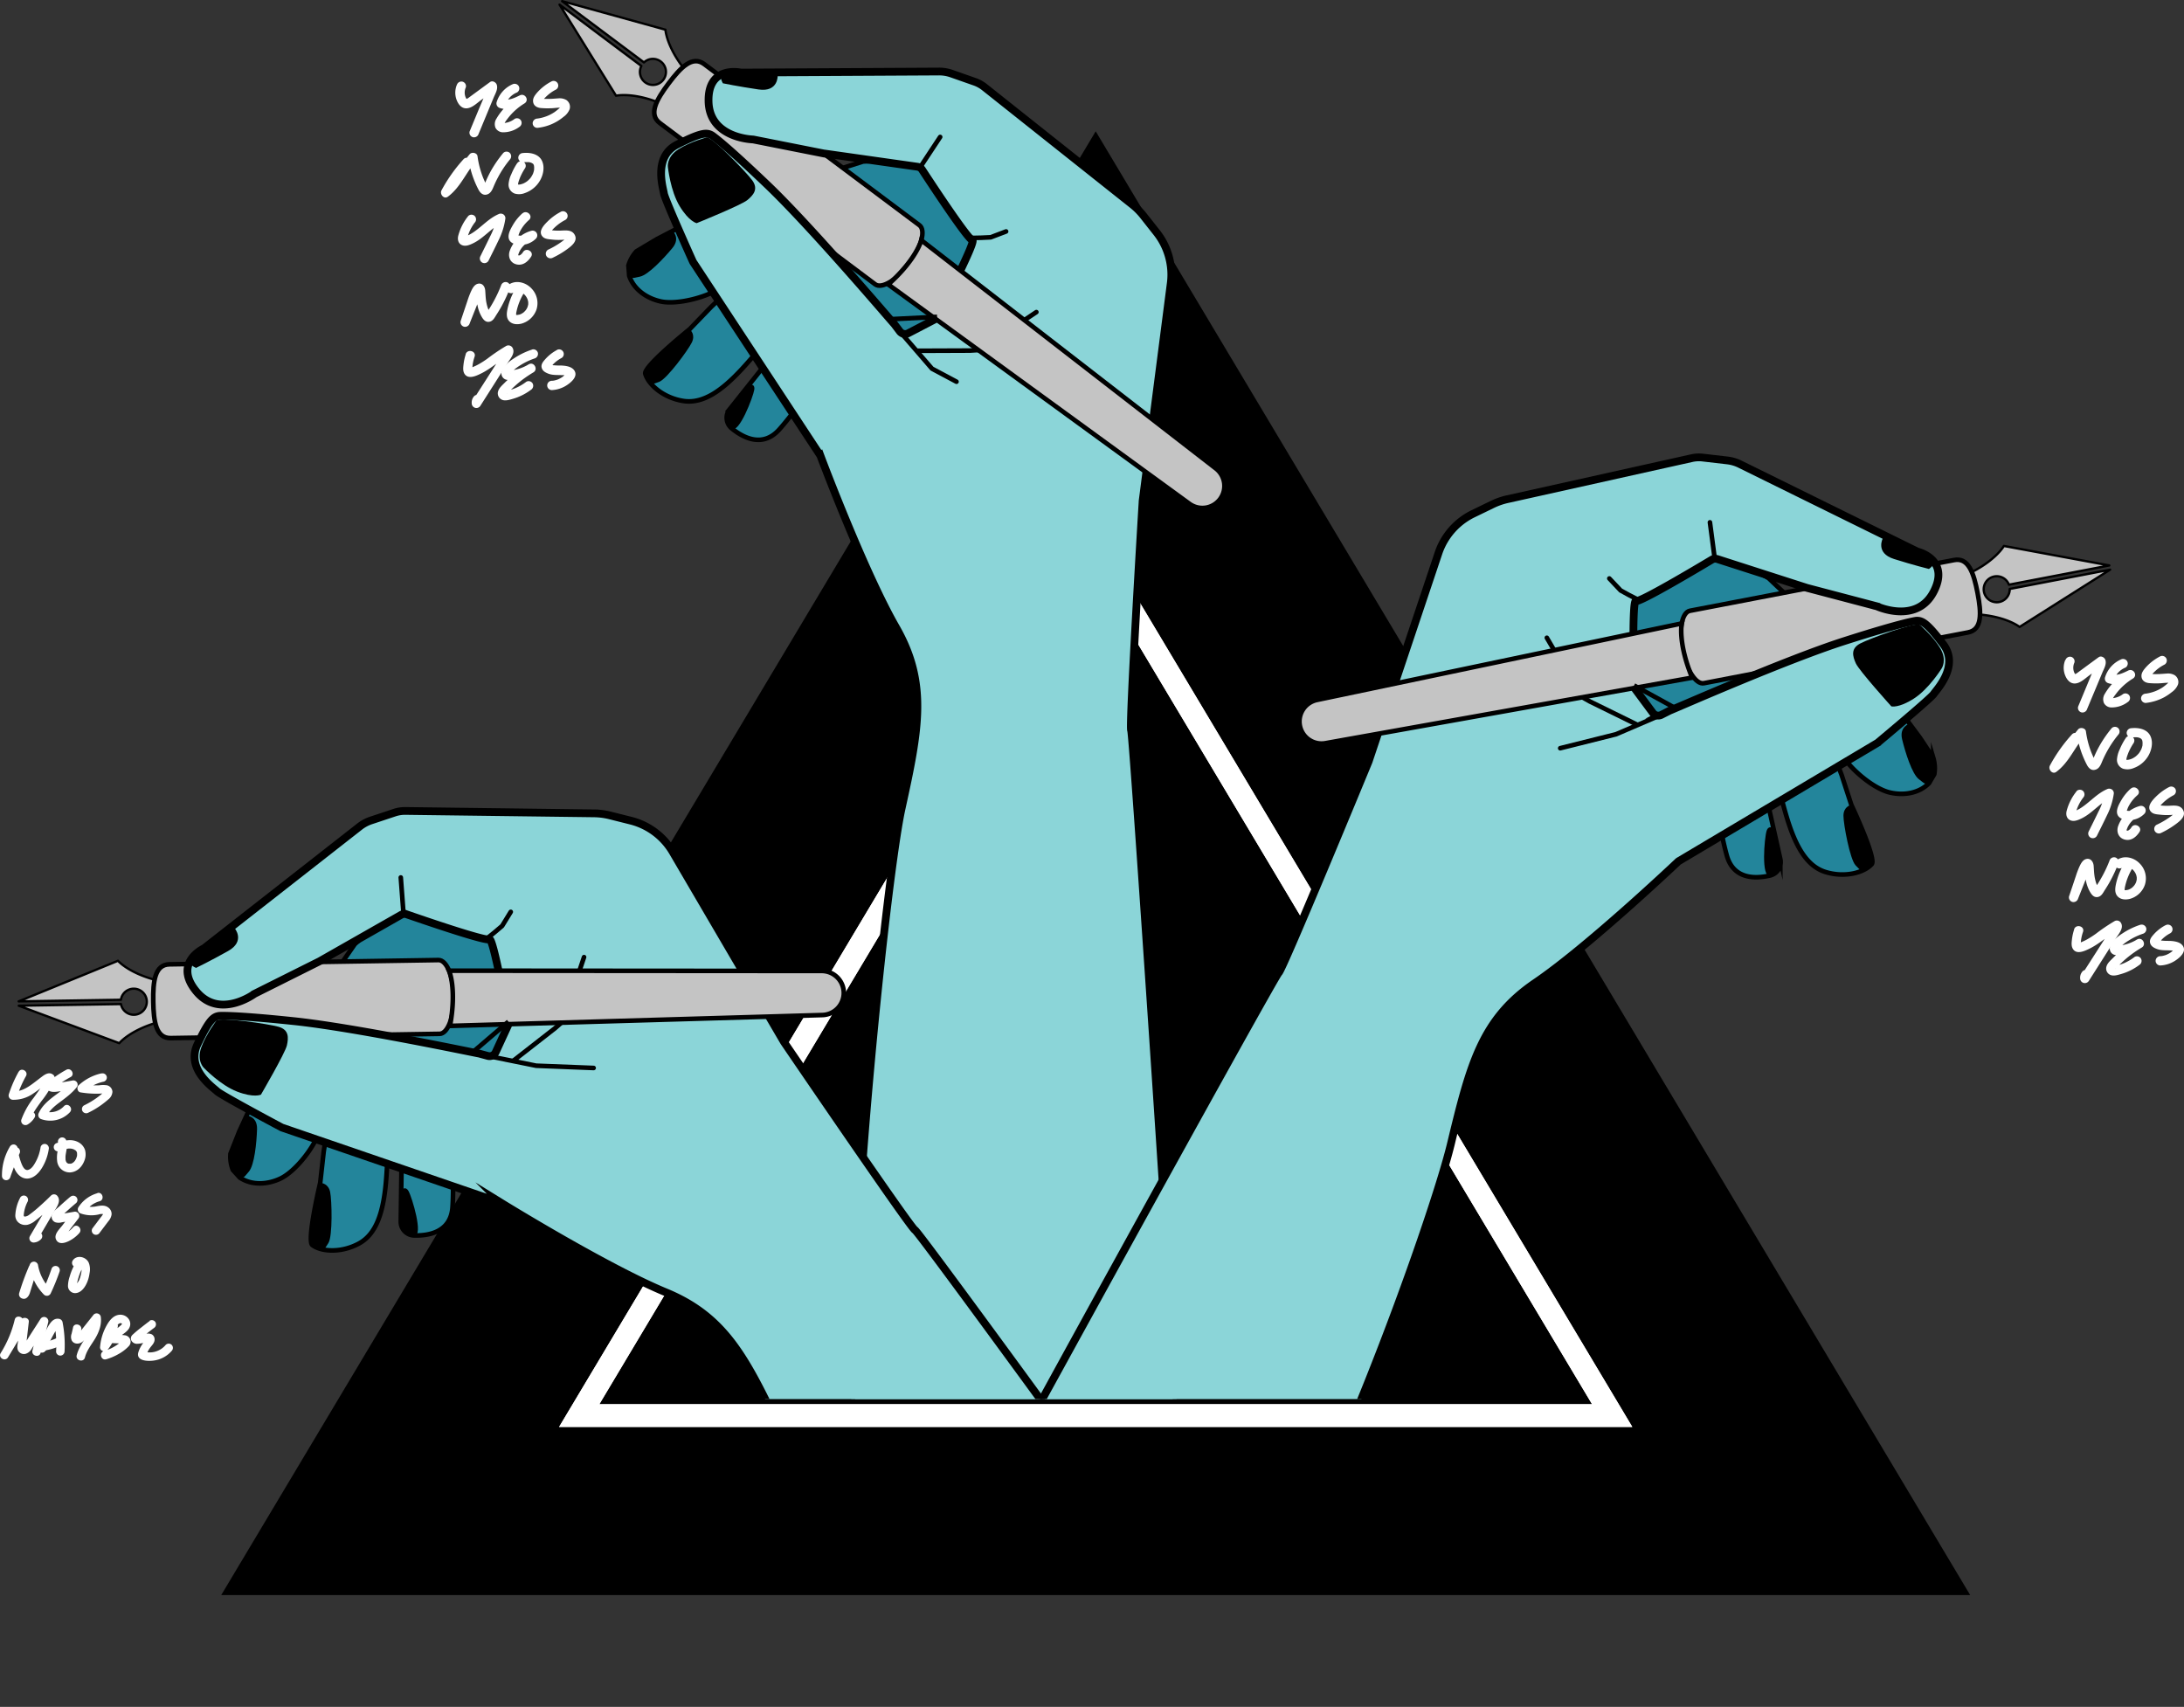 <svg xmlns="http://www.w3.org/2000/svg" xmlns:xlink="http://www.w3.org/1999/xlink" width="1064.47" height="831.94" viewBox="0 0 1064.47 831.94"><rect x="0" y="0" width="1064.47" height="831.94" fill="#333333" stroke="none"/><defs><clipPath id="a" transform="translate(-23.67 -47.03)"><rect x="-47.77" y="-194.49" width="1181.49" height="923.44" fill="none"/></clipPath></defs><polygon points="107.83 777.42 534.04 64 960.25 777.42 107.83 777.42"/><path d="M557.71,326.43l241.92,405H315.79L557.71,326.43m0-21.7L296.18,742.5H819.24L557.71,304.73Z" transform="translate(-23.67 -47.03)" fill="#fff"/><path d="M557.71,326.43l241.92,405H315.79L557.71,326.43m0-21.7L296.18,742.5H819.24L557.71,304.73Z" transform="translate(-23.67 -47.03)" fill="#fff"/><g clip-path="url(#a)"><path d="M444.3,125.76l-71.36,22.63-29,15.13-10.08,6a17.57,17.57,0,0,0-3.9,6.94l.39,5c2.23,6.65,8.52,11,15.37,12.49,6.27,1.37,17.17-.63,25.28-4.43,15-7,14.11-7.21,14.11-7.21l-4.79,4.82-9.93,9.38-10.62,11s-22.63,18.21-21.58,21.69c1.6,5.5,9,11.77,18.52,13.26s18.64-4.84,28.66-15.68c9.78-10.56,24.48-29.57,24.48-29.57l4.57,5.13-35.1,44.12a6.7,6.7,0,0,0,1,9.38c5.59,4.56,15.1,9.59,23.2.48,12.35-13.9,28.26-40,28.26-40l43.6,11.87,43.44-62.35-45.33-42Z" transform="translate(-23.67 -47.03)" fill="#23859b" stroke="#000" stroke-miterlimit="10" stroke-width="2.25"/><path d="M345.7,77a6.34,6.34,0,1,1-9.43,2.19L296.38,49.28l27.55,44.41s16.07-3.83,41.48,15.19L374.28,97C348.88,78,348,61.51,348,61.51L297.65,47.59l39.89,29.86A6.33,6.33,0,0,1,345.7,77Z" transform="translate(-23.67 -47.03)" fill="#c4c4c4" stroke="#000" stroke-linecap="round" stroke-linejoin="round" stroke-width="1.12"/><path d="M367.5,81.38,616,275.08A10.75,10.75,0,0,1,618,290h0a10.75,10.75,0,0,1-14.93,2.25L348.48,106.78Z" transform="translate(-23.67 -47.03)" fill="#c4c4c4" stroke="#000" stroke-miterlimit="10" stroke-width="0.56"/><path d="M345.32,107.05c-5.73-4.28-1.75-11.36,4.2-19.31S361.15,74,366.87,78.26l104.94,78.56c3.18,2.38.93,10.76-5,18.71S453.43,188,450.25,185.61Z" transform="translate(-23.67 -47.03)" fill="#c4c4c4" stroke="#000" stroke-miterlimit="10" stroke-width="0.53"/><path d="M618,290a10.75,10.75,0,0,1-14.93,2.25L348.48,106.78" transform="translate(-23.67 -47.03)" fill="#c4c4c4" stroke="#000" stroke-miterlimit="10" stroke-width="0.56"/><path d="M345.32,107.05c-5.73-4.28-1.75-11.36,4.2-19.31S361.15,74,366.87,78.26l104.94,78.56c3.18,2.38.93,10.76-5,18.71S453.43,188,450.25,185.61Z" transform="translate(-23.67 -47.03)" fill="#c4c4c4" stroke="#000" stroke-miterlimit="10" stroke-width="2.25"/><path d="M385.15,82.4l96-.51a18.36,18.36,0,0,1,6.23,1l11.39,4a16.32,16.32,0,0,1,4.71,2.6l72.11,57.28a33.42,33.42,0,0,1,5.4,5.43l6.47,8.21a33.1,33.1,0,0,1,6.83,16.29h0a32.66,32.66,0,0,1,0,8.44L580.56,291.32c0,.08,0,.14,0,.22-.23,3.76-6.68,109.89-5.59,111.52s25.28,365,24.95,375.85a3.17,3.17,0,0,1-.16.92c-1.36,4-40.35,43.89-63.25,38.83-24.59-5.43-80.31,29-94-28.73s12-309.74,20.56-348.7,12.93-61.16-2.72-88.47c-15-26.09-34.95-78.69-36.7-83.34a3,3,0,0,0-.33-.64l-61.74-93.9a2.85,2.85,0,0,1-.25-.45c-1.27-2.81-13.75-30.6-14.07-33.13s-5.43-17.79,6.43-23.81,14.42-5.9,16.85-4.56c0,0,5.06,3.11,27.13,24.19,21.5,20.53,59.36,65.14,61.76,67.75l.2.24,2.57,3.4a3.28,3.28,0,0,0,4.14.94l12.68-6.6a3.2,3.2,0,0,0,1.39-1.38c3-5.8,19.25-37.27,17.18-37.42S477.19,136,473.1,129.74a3.29,3.29,0,0,0-2.28-1.45l-45.27-6.42-.18,0L391,115.06a3.78,3.78,0,0,0-.47-.06c-2.26-.11-21.05-1.52-21.51-18.41-.45-16.5,13.22-14.66,15.46-14.25A3.57,3.57,0,0,0,385.15,82.4Z" transform="translate(-23.67 -47.03)" fill="#8bd5d8" stroke="#000" stroke-miterlimit="10" stroke-width="3.78"/><path d="M402.71,83.73s.47,8.35-9.34,6.9-17.37-3-17.37-3-2.47-4,.58-4.89,8.57-.3,8.57-.3l16.28-.46Z" transform="translate(-23.67 -47.03)"/><path d="M351.35,159.41s4.21,3.52,0,8.56S339.68,181,335.58,181.86s-4.62,1.49-5.28-2.48,3.15-9.24,3.53-9.9S351.35,159.41,351.35,159.41Z" transform="translate(-23.67 -47.03)"/><path d="M368.1,114s-8,2.08-13.83,5.83-5.07,8.61-5.07,8.61,1.18,11.57,5.75,19.1,8.26,8.26,8.26,8.26,21.73-8.78,24.72-11.26,5.47-5.36,2.38-9.62S370.26,113.27,368.1,114Z" transform="translate(-23.67 -47.03)"/><path d="M359.74,207.49c.67.51,2.91,2.78,1.12,6.47S348.7,231.74,345,233.12s-3.27,1.46-5.58-1.4-1.24-4.95,1-7.19S359.74,207.49,359.74,207.49Z" transform="translate(-23.67 -47.03)"/><path d="M388.43,234.48s3.35-.87,2.87,2.49-7.57,21.89-11,18.85-2.18-6.42-1-9.38S388.43,234.48,388.43,234.48Z" transform="translate(-23.67 -47.03)"/><line x1="448.48" y1="81.53" x2="458.23" y2="66.76" fill="none" stroke="#000" stroke-linecap="round" stroke-linejoin="round" stroke-width="2.25"/><path d="M496.65,162.85c.83.36,9.88-.16,9.88-.16l7.5-2.85" transform="translate(-23.67 -47.03)" fill="none" stroke="#000" stroke-linecap="round" stroke-linejoin="round" stroke-width="2.25"/><path d="M462.18,208.51l15.73,18.2,11.94,6.36" transform="translate(-23.67 -47.03)" fill="none" stroke="#000" stroke-linecap="round" stroke-linejoin="round" stroke-width="2.25"/><polyline points="447.31 170.97 472.76 170.87 477.45 170.59 505.12 152.12" fill="none" stroke="#000" stroke-linecap="round" stroke-linejoin="round" stroke-width="2.25"/><path d="M456.6,185.68,603.38,292.56a10.75,10.75,0,0,0,14.93-2.24h0a10.75,10.75,0,0,0-2-14.92L472.69,164.11S470.5,173.24,456.6,185.68Z" transform="translate(-23.67 -47.03)" fill="#c4c4c4" stroke="#000" stroke-miterlimit="10" stroke-width="2.25"/><line x1="432.84" y1="155.63" x2="456.72" y2="154.44" fill="none" stroke="#000" stroke-miterlimit="10" stroke-width="2.25"/><path d="M885.67,328.82,940,380.37l19.49,26.29,6.46,9.77a17.53,17.53,0,0,1,.48,7.95l-2.56,4.37c-4.92,5-12.47,6.15-19.28,4.51-6.25-1.51-15.17-8.08-20.81-15-10.45-12.9-9.53-12.65-9.53-12.65l2.2,6.43,4.83,12.77L926,439.29s12.38,26.27,9.93,28.94c-3.85,4.25-13.26,6.65-22.46,3.83s-14.64-12.5-18.92-26.63c-4.17-13.78-9.09-37.3-9.09-37.3l-6.35,2.62,12.28,55a6.71,6.71,0,0,1-5,8c-7,1.65-17.78,2-21.07-9.71-5-17.9-7.94-48.31-7.94-48.31l-44.4-8.38L801.1,332.28l59.14-18Z" transform="translate(-23.67 -47.03)" fill="#23859b" stroke="#000" stroke-miterlimit="10" stroke-width="2.25"/><path d="M995.68,328a6.34,6.34,0,1,0,7.52,6.09l48.93-9.41L1008,352.6s-12.79-10.47-44-4.47l-2.8-14.54c31.16-6,39.15-20.46,39.15-20.46l51.38,9.5L1002.81,332A6.35,6.35,0,0,0,995.68,328Z" transform="translate(-23.67 -47.03)" fill="#c4c4c4" stroke="#000" stroke-linecap="round" stroke-linejoin="round" stroke-width="1.12"/><path d="M974.14,322.48,666,388a10.73,10.73,0,0,0-8.32,12.54h0a10.74,10.74,0,0,0,12.45,8.55l310-55.49Z" transform="translate(-23.67 -47.03)" fill="#c4c4c4" stroke="#000" stroke-miterlimit="10" stroke-width="0.56"/><path d="M982.87,355.27c7-1.35,6.53-9.46,4.66-19.21S983.09,318.6,976.07,320L847.34,344.72c-3.9.75-5.54,9.27-3.66,19s6.56,17.05,10.46,16.3Z" transform="translate(-23.67 -47.03)" fill="#c4c4c4" stroke="#000" stroke-miterlimit="10" stroke-width="0.53"/><path d="M657.64,400.58a10.74,10.74,0,0,0,12.45,8.55l310-55.49" transform="translate(-23.67 -47.03)" fill="#c4c4c4" stroke="#000" stroke-miterlimit="10" stroke-width="0.56"/><path d="M982.87,355.27c7-1.35,6.53-9.46,4.66-19.21S983.09,318.6,976.07,320L847.34,344.72c-3.9.75-5.54,9.27-3.66,19s6.56,17.05,10.46,16.3Z" transform="translate(-23.67 -47.03)" fill="#c4c4c4" stroke="#000" stroke-miterlimit="10" stroke-width="2.25"/><path d="M957.82,315.68l-86.14-42.44a18.59,18.59,0,0,0-6.06-1.79l-12-1.39a16.2,16.2,0,0,0-5.38.27l-89.9,20a33.5,33.5,0,0,0-7.23,2.52l-9.41,4.56a33,33,0,0,0-13.26,11.66h0a32.47,32.47,0,0,0-3.68,7.59l-34,101.48-.08.2c-1.44,3.49-42,101.76-43.73,102.75s-152.64,275.17-157.07,285c-.13.29-4.33,11.3-4.37,11.62-.55,4.23,27.09,1.5,48.79,10.39,22.83,9.35,55.42,65.64,94.9,15.64,36.79-46.6,92.36-200.66,101.7-239.45S746,543.67,772,526c24.86-16.93,65.83-55.5,69.45-58.91a2.67,2.67,0,0,1,.57-.43l96.58-57.45a3.19,3.19,0,0,0,.42-.3c2.37-2,25.75-21.51,27.14-23.64s12.66-13.63,4.63-24.23-10.39-11.61-13.16-11.46c0,0-5.91.58-35,9.89-28.31,9.06-81.86,32.62-85.17,33.93a1.31,1.31,0,0,0-.27.12l-3.8,1.94a3.29,3.29,0,0,1-4.14-1L820.75,383a3.24,3.24,0,0,1-.64-1.86c-.18-6.52-1-41.93.9-41.16s30.6-16.32,37-20.16a3.25,3.25,0,0,1,2.69-.3l43.52,14,.17.05,33.86,8.92a2.41,2.41,0,0,1,.45.16c2.08.89,19.6,7.84,27.4-7.15,7.62-14.65-5.49-19-7.68-19.58A3.47,3.47,0,0,1,957.82,315.68Z" transform="translate(-23.67 -47.03)" fill="#8bd5d8" stroke="#000" stroke-miterlimit="10" stroke-width="3.78"/><path d="M941.44,309.19s-4.07,7.32,5.38,10.3,17,4.85,17,4.85,4-2.55,1.61-4.64-7.57-4-7.57-4l-14.44-7.54Z" transform="translate(-23.67 -47.03)"/><path d="M954.54,399.72s-5.32,1.33-3.78,7.68,4.82,16.87,8.15,19.41,3.5,3.36,5.83.07,1.21-9.69,1.16-10.45S954.54,399.72,954.54,399.72Z" transform="translate(-23.67 -47.03)"/><path d="M959.34,351.55s6.29,5.36,9.9,11.28.78,10,.78,10-6.11,9.9-13.51,14.67-11,3.82-11,3.82-15.7-17.4-17.3-20.94-2.59-7.21,2.07-9.69S957.71,350,959.34,351.55Z" transform="translate(-23.67 -47.03)"/><path d="M926,439.29c-.82.17-3.83,1.23-3.84,5.32s3.16,21.31,5.91,24.18,2.3,2.75,5.64,1.19,3.27-3.91,2.21-6.92S926,439.29,926,439.29Z" transform="translate(-23.67 -47.03)"/><path d="M888.37,451s-2.62-2.25-3.67,1-2.76,23,1.62,21.74,4.76-4.83,5-8S888.37,451,888.37,451Z" transform="translate(-23.67 -47.03)"/><line x1="835.73" y1="272.13" x2="833.41" y2="254.58" fill="none" stroke="#000" stroke-linecap="round" stroke-linejoin="round" stroke-width="2.25"/><path d="M822.37,339.28c-.91,0-8.82-4.47-8.82-4.47l-5.5-5.83" transform="translate(-23.67 -47.03)" fill="none" stroke="#000" stroke-linecap="round" stroke-linejoin="round" stroke-width="2.25"/><path d="M833.41,395.42l-22.11,9.49-27.19,6.8" transform="translate(-23.67 -47.03)" fill="none" stroke="#000" stroke-linecap="round" stroke-linejoin="round" stroke-width="2.25"/><polyline points="797.67 353.08 774.82 341.86 770.73 339.56 753.92 310.85" fill="none" stroke="#000" stroke-linecap="round" stroke-linejoin="round" stroke-width="2.25"/><path d="M848.4,377.32,669.67,409.27a10.74,10.74,0,0,1-12.45-8.55h0a10.73,10.73,0,0,1,8.32-12.54l177.82-37.29S841.34,360.06,848.4,377.32Z" transform="translate(-23.67 -47.03)" fill="#c4c4c4" stroke="#000" stroke-miterlimit="10" stroke-width="2.25"/><line x1="817.39" y1="345.61" x2="796.43" y2="334.09" fill="none" stroke="#000" stroke-miterlimit="10" stroke-width="2.25"/><path d="M196.6,507.19,154,568.75l-13.7,29.73L136,609.36a17.38,17.38,0,0,0,1.16,7.88l3.39,3.75c5.83,3.89,13.46,3.47,19.8.47,5.8-2.75,13.19-11,17.29-19,7.59-14.75,6.74-14.33,6.74-14.33l-.84,6.74-2.11,13.5-1.69,15.18s-6.74,28.25-3.79,30.36c4.64,3.37,14.34,3.79,22.77-.85s11.77-15.23,13.07-29.93c1.27-14.34,1.27-38.38,1.27-38.38l6.74,1.27L219,642.41a6.7,6.7,0,0,0,6.57,6.78c7.22.18,17.82-1.66,18.65-13.82,1.26-18.55-2.11-48.91-2.11-48.91l41.74-17.29-3.79-75.9-61.56-5.48Z" transform="translate(-23.67 -47.03)" fill="#23859b" stroke="#000" stroke-miterlimit="10" stroke-width="2.25"/><path d="M88.75,528.92a6.35,6.35,0,1,1-6.12,7.5l-49.82.79,49,18.27s10.38-12.86,42.11-13.37l-.24-14.8c-31.73.5-42.51-12-42.51-12L32.78,535.1l49.82-.79A6.33,6.33,0,0,1,88.75,528.92Z" transform="translate(-23.67 -47.03)" fill="#c4c4c4" stroke="#000" stroke-linecap="round" stroke-linejoin="round" stroke-width="1.12"/><path d="M108.7,519.08l315.07,1.14a10.75,10.75,0,0,1,10.72,10.57h0a10.76,10.76,0,0,1-10.44,10.92l-314.85,9.1Z" transform="translate(-23.67 -47.03)" fill="#c4c4c4" stroke="#000" stroke-miterlimit="10" stroke-width="0.56"/><path d="M106.87,553c-7.15.12-8.34-7.92-8.5-17.85s.78-18,7.93-18.11l131.07-2.08c4-.07,7.32,7.93,7.47,17.86s-2.93,18-6.9,18.1Z" transform="translate(-23.67 -47.03)" fill="#c4c4c4" stroke="#000" stroke-miterlimit="10" stroke-width="0.53"/><path d="M434.49,530.79a10.76,10.76,0,0,1-10.44,10.92l-314.85,9.1" transform="translate(-23.67 -47.03)" fill="#c4c4c4" stroke="#000" stroke-miterlimit="10" stroke-width="0.56"/><path d="M106.87,553c-7.15.12-8.34-7.92-8.5-17.85s.78-18,7.93-18.11l131.07-2.08c4-.07,7.32,7.93,7.47,17.86s-2.93,18-6.9,18.1Z" transform="translate(-23.67 -47.03)" fill="#c4c4c4" stroke="#000" stroke-miterlimit="10" stroke-width="2.25"/><path d="M123.29,509.09l75.63-59.17a18.64,18.64,0,0,1,5.57-3l11.45-3.81a16.26,16.26,0,0,1,5.32-.83l92.08,1.18a33.06,33.06,0,0,1,7.6,1L331.07,447a33.06,33.06,0,0,1,15.38,8.7h0a33.07,33.07,0,0,1,5.15,6.68l54.09,92.37.11.18c2.13,3.12,62,91,63.83,91.63s119.23,162.27,125.59,171a3,3,0,0,1,.43.83c1.41,4,10.93,33.8-10.28,43.82-22.77,10.75-57.55,30.36-103.73-7s-60.08-74-77.16-110-27.2-56.29-56.29-68.31c-27.8-11.48-75.79-40.86-80-43.46a3.11,3.11,0,0,0-.64-.3l-106.3-36.48a2.49,2.49,0,0,1-.47-.21c-2.73-1.45-29.6-15.79-31.4-17.59s-15.18-10.75-9.49-22.77,7.8-13.49,10.54-13.91c0,0,5.9-.64,36.26,2.53,29.57,3.08,86.81,15.19,90.31,15.79a1.5,1.5,0,0,1,.29.06l4.12,1.12a3.27,3.27,0,0,0,3.85-1.79l6-13a3.26,3.26,0,0,0,.25-1.95c-1.16-6.42-7.58-41.25-9.3-40.1s-33.29-9.72-40.35-12.17a3.25,3.25,0,0,0-2.69.26l-39.74,22.62-.16.08-31.32,15.66a3.26,3.26,0,0,0-.4.24c-1.86,1.3-17.59,11.69-28.28-1.39-10.46-12.78,1.49-19.69,3.51-20.73A4.62,4.62,0,0,0,123.29,509.09Z" transform="translate(-23.67 -47.03)" fill="#8bd5d8" stroke="#000" stroke-miterlimit="10" stroke-width="3.78"/><path d="M138,499.39s5.48,6.32-3.16,11.17-15.6,8.22-15.6,8.22-4.43-1.68-2.53-4.21,6.59-5.48,6.59-5.48l12.59-10.33Z" transform="translate(-23.67 -47.03)"/><path d="M143.68,590.68s5.48.21,5.27,6.74-1.26,17.5-4,20.67-2.74,4-5.7,1.26-3.16-9.23-3.26-10S143.68,590.68,143.68,590.68Z" transform="translate(-23.67 -47.03)"/><path d="M129.13,544.51s-5,6.53-7.37,13.07,1.26,9.91,1.26,9.91,8,8.43,16.23,11.59,11.6,1.48,11.6,1.48,11.81-20.24,12.65-24,1.05-7.59-4-9.06S130.4,542.61,129.13,544.51Z" transform="translate(-23.67 -47.03)"/><path d="M179.73,623.57c.85,0,4,.42,4.85,4.43s1.27,21.5-.84,24.87-1.69,3.17-5.27,2.32-4-3.16-3.58-6.32S179.73,623.57,179.73,623.57Z" transform="translate(-23.67 -47.03)"/><path d="M219,627.36s2.11-2.74,3.79.21,7.41,21.94,2.86,21.62-5.64-3.75-6.57-6.78S219,627.36,219,627.36Z" transform="translate(-23.67 -47.03)"/><line x1="196.67" y1="445.33" x2="195.34" y2="427.68" fill="none" stroke="#000" stroke-linecap="round" stroke-linejoin="round" stroke-width="2.25"/><path d="M260.7,504.48c.88-.22,7.72-6.17,7.72-6.17l4.19-6.84" transform="translate(-23.67 -47.03)" fill="none" stroke="#000" stroke-linecap="round" stroke-linejoin="round" stroke-width="2.25"/><path d="M261.38,561.69,285,566.46l28,1.1" transform="translate(-23.67 -47.03)" fill="none" stroke="#000" stroke-linecap="round" stroke-linejoin="round" stroke-width="2.25"/><polyline points="250.48 516.78 270.55 501.13 274.08 498.04 284.66 466.5" fill="none" stroke="#000" stroke-linecap="round" stroke-linejoin="round" stroke-width="2.25"/><path d="M243,547.05l181.49-5.29a10.75,10.75,0,0,0,10.44-10.92h0a10.75,10.75,0,0,0-10.72-10.57l-181.69-.13S246.38,528.7,243,547.05Z" transform="translate(-23.67 -47.03)" fill="#c4c4c4" stroke="#000" stroke-miterlimit="10" stroke-width="2.25"/><line x1="229.64" y1="513.5" x2="247.8" y2="497.95" fill="none" stroke="#000" stroke-miterlimit="10" stroke-width="2.25"/></g><path d="M32.76,569.38a61.11,61.11,0,0,0-4.82,11.07,2.09,2.09,0,0,0,2,2.61,16.6,16.6,0,0,0,9.86-3c1.52-1,3-2.11,4.37-3.22.62-.48,1.23-1,1.86-1.41.33-.24.66-.48,1-.71s.4-.28.61-.4.12-.14-.38-.1l-1-2.33c-1.37,3.77-3.87,7-6.21,10.23a38.5,38.5,0,0,0-6,10.71,2.08,2.08,0,0,0,3,2.33,9.63,9.63,0,0,0,3.44-3.39c1.38-2.27-2.19-4.35-3.56-2.08a5.44,5.44,0,0,1-2,1.91l3,2.33c1.23-3.82,3.65-7.09,6-10.3A43.81,43.81,0,0,0,50.28,573a2.09,2.09,0,0,0-.94-2.33c-1.75-1.19-3.6-.1-5.07,1s-3,2.33-4.55,3.47c-2.88,2.14-6.08,4.07-9.79,3.84l2,2.61a55.37,55.37,0,0,1,4.4-10.08c1.3-2.32-2.27-4.4-3.56-2.08Z" transform="translate(-23.67 -47.03)" fill="#fff"/><path d="M56,568.43a59.88,59.88,0,0,0-9.48,6.47,2.11,2.11,0,0,0,0,2.92c1.47,1.83,4,1.45,6,1.15q3.75-.57,7.48-1.28l-2.33-3c-2.08,2.74-5.09,4.65-7.78,6.71-2.92,2.23-5.77,4.69-7.32,8.11a2.1,2.1,0,0,0,1.24,3,13.2,13.2,0,0,0,13.94-3.39c1.81-2-1.11-4.87-2.92-2.92a9.17,9.17,0,0,1-9.93,2.33l1.24,3c1.41-3.13,4-5.3,6.73-7.32,3-2.26,6.05-4.46,8.36-7.5a2,2,0,0,0-.16-2.29,2.11,2.11,0,0,0-2.17-.74c-2,.37-3.93.72-5.9,1-.88.14-3.05.77-3.54.16v2.92A54.3,54.3,0,0,1,58.06,572c2.33-1.27.25-4.84-2.08-3.56Z" transform="translate(-23.67 -47.03)" fill="#fff"/><path d="M73.13,570.18A24,24,0,0,0,62,576c-1.07,1-.63,3.21.91,3.45a46.9,46.9,0,0,0,7.29.64c1.13,0,2.26,0,3.39-.11l.66,0a3.48,3.48,0,0,1,.45,0c-.13,0-.09,0,.13,0a.43.43,0,0,1-.2-.11.76.76,0,0,1-.28-.45l0-.19c-.11-.08.11-.17-.11.06l-.31.32c-.38.38-.8.72-1.21,1.06-.78.64-1.59,1.25-2.42,1.83a41.67,41.67,0,0,1-5.67,3.3,2.07,2.07,0,0,0-.74,2.82,2.09,2.09,0,0,0,2.82.74,42,42,0,0,0,6.57-3.93c1.09-.81,2.17-1.65,3.19-2.56a5.06,5.06,0,0,0,2-3.68A3.41,3.41,0,0,0,75.82,576a12.47,12.47,0,0,0-3.71,0,40.73,40.73,0,0,1-8.11-.46l.91,3.45a19.94,19.94,0,0,1,9.32-4.77,2.08,2.08,0,0,0,1.44-2.54,2.1,2.1,0,0,0-2.54-1.44Z" transform="translate(-23.67 -47.03)" fill="#fff"/><path d="M29.7,607.15q-2.71,6.23-5,12.63l4.06.55a23.17,23.17,0,0,1,3.29-12.39l-3.85-1a33.62,33.62,0,0,0,2.62,9.91c1.17,2.54,3.46,4.85,6.47,4.6s5.35-2.76,6.89-5.28a24.41,24.41,0,0,0,3.24-8.94A2.13,2.13,0,0,0,46,604.65a2.08,2.08,0,0,0-2.54,1.44,21.47,21.47,0,0,1-2.19,6.84c-.83,1.55-2.1,3.92-4,4.33-1.49.32-2.45-1.49-3-2.79a29.47,29.47,0,0,1-1.94-7.57,2.15,2.15,0,0,0-1.51-2,2.1,2.1,0,0,0-2.33,1,27.19,27.19,0,0,0-3.86,14.47,2.07,2.07,0,0,0,4,.55q2.05-5.91,4.55-11.65a2.12,2.12,0,0,0-.74-2.82,2.08,2.08,0,0,0-2.83.74Z" transform="translate(-23.67 -47.03)" fill="#fff"/><path d="M51.9,604.08a4.67,4.67,0,0,1,.13.65c0-.32,0,.15,0,.22q0,.62,0,1.23a6,6,0,0,1-.1.8c-.07.45-.15.89-.22,1.34a15,15,0,0,0-.18,4.67,6.12,6.12,0,0,0,6.39,5.47c3.42-.25,5.81-2.76,6.93-5.85a8.1,8.1,0,0,0,.26-5.1,6.7,6.7,0,0,0-3-3.63c-3.38-2-7.27-1-10.72.26a2.07,2.07,0,0,0,1.1,4,26.58,26.58,0,0,1,4-1.21,5.38,5.38,0,0,1,2.85.19,1.61,1.61,0,0,1,.33.12c-.37-.15-.08,0,0,0,.22.13.45.28.67.4s-.31-.32.06,0l.24.24.23.25c-.29-.31,0,0,.08.13s.1.2.16.3c-.2-.33,0-.1,0,0s.07.28.11.42c.16.62,0-.17,0,.2a6.46,6.46,0,0,1,0,1c0-.11.06-.3,0,.1,0,.21-.1.43-.16.64s-.16.49-.25.73,0,.1,0,0c-.06.14-.13.28-.2.42s-.29.48-.43.72c0,.06-.23.32,0,0q-.16.21-.36.42l-.53.5c.28-.25-.22.13-.34.2s-.51.26-.23.13-.12,0-.18.06-.29.08-.43.12c-.37.12.16,0-.07,0h-.81c.09,0,.41.09,0,0l-.35-.08c-.35-.09-.09,0,0,0a2.82,2.82,0,0,1-.38-.21c-.11-.06-.36-.31-.08,0l-.3-.31c-.22-.18.2.38,0-.05a2.75,2.75,0,0,1-.17-.29,2.1,2.1,0,0,1-.15-.3c.17.37,0,.11,0,0-.07-.26-.15-.5-.2-.76,0-.07-.06-.44,0-.16s0-.29,0-.35a10.68,10.68,0,0,1,.07-1.79c0-.31-.06.32,0,0s.07-.45.11-.67.13-.75.19-1.12a12.7,12.7,0,0,0,0-5.21,2.06,2.06,0,0,0-4,1.1Z" transform="translate(-23.67 -47.03)" fill="#fff"/><path d="M33.52,630.76a20.56,20.56,0,0,0-2.39,8.66c0,3.23,3,5.18,6,4.55a9.59,9.59,0,0,0,3.77-2q1.81-1.41,3.56-2.9c2.41-2,4.73-4.18,7-6.41l-3.24-.42c.19.32.21.27.06-.12.07-.11.05,0,0,.23s-.2.47-.3.65c-.45.81-.95,1.61-1.42,2.41l-2.7,4.6-5.61,9.53a2.08,2.08,0,0,0,1.79,3.1A5.28,5.28,0,0,0,43.67,651a2.08,2.08,0,0,0,0-2.92,2.1,2.1,0,0,0-2.92,0c-.23.2-.47.44-.75.43l1.78,3.1,6.37-10.84,3.1-5.25c.93-1.6,1.77-3.68.54-5.37a2.09,2.09,0,0,0-3.24-.42q-2.58,2.58-5.31,5a61.38,61.38,0,0,1-5.37,4.41,4,4,0,0,1-2,.84c-.65-.08-.65-.22-.61-.91a16.94,16.94,0,0,1,1.82-6.24,2.11,2.11,0,0,0-.74-2.82,2.09,2.09,0,0,0-2.83.74Z" transform="translate(-23.67 -47.03)" fill="#fff"/><path d="M57.89,630.36c-1.71,1.46-3.4,2.94-5.06,4.46-1.46,1.34-4,3-4,5.25a2.87,2.87,0,0,0,1.8,2.69,5.65,5.65,0,0,0,3.26,0l6.9-1.18-2-3.45L54,644.38c-1.42,1.83-4.32,4.4-2.91,7,1.27,2.32,4.06,1.52,5.94.64a16.5,16.5,0,0,0,5.3-4c1.76-2-1.15-4.91-2.92-2.92a13.39,13.39,0,0,1-3.27,2.73,8.78,8.78,0,0,1-1.88.9c-.13,0-.31,0-.35.08.56.06.86.49.9,1.3a.58.58,0,0,0,.19-.27c1.22-1.28,2.22-2.88,3.3-4.27l3.44-4.46a2.08,2.08,0,0,0-2-3.45l-5.08.87a11.82,11.82,0,0,0-2.55.43h.07c-.84-.06-.6.48.71,1.63.12-.06.36-.44.47-.54,2.4-2.33,4.91-4.55,7.46-6.71a2.06,2.06,0,1,0-2.92-2.92Z" transform="translate(-23.67 -47.03)" fill="#fff"/><path d="M71.17,628.59a16.27,16.27,0,0,0-9.32,6.91,2.09,2.09,0,0,0,1.23,3,15.72,15.72,0,0,0,5.57.86,17.07,17.07,0,0,0,3-.37,4.74,4.74,0,0,1,2.21-.22.4.4,0,0,1,.3.24,3.17,3.17,0,0,0-.21-.27s-.54.82-.61.91l-1,1.28-3.66,4.86a2.07,2.07,0,0,0,.74,2.82,2.11,2.11,0,0,0,2.82-.74l4.25-5.62a6.37,6.37,0,0,0,1.56-3.21,3.79,3.79,0,0,0-1.24-3.18c-2-1.79-4.38-1.19-6.73-.76a11.71,11.71,0,0,1-5.95-.59l1.23,3a12,12,0,0,1,6.86-5c2.55-.72,1.47-4.7-1.1-4Z" transform="translate(-23.67 -47.03)" fill="#fff"/><path d="M37.86,664.12A119.12,119.12,0,0,0,33,677.37a2.12,2.12,0,0,0,1.45,2.54c1.91.74,3.25-1.09,3.75-2.64.44-1.37.85-2.75,1.28-4.13l2.65-8.54h-4A25.75,25.75,0,0,0,45.06,678a2.07,2.07,0,0,0,3.24-.41,102.38,102.38,0,0,0,4.45-10.92,2.06,2.06,0,1,0-4-1.09,95.79,95.79,0,0,1-4,9.92l3.24-.41a21.94,21.94,0,0,1-5.82-11.61,2.08,2.08,0,0,0-2-1.52,2.12,2.12,0,0,0-2,1.52L36,670.42,35,673.81l-.55,1.77a4.87,4.87,0,0,0-.23.74c0,.32,0-.06.13-.13l1.05-.28h.19L37,678.46a111.16,111.16,0,0,1,4.4-12.26,2.12,2.12,0,0,0-.74-2.82,2.07,2.07,0,0,0-2.82.74Z" transform="translate(-23.67 -47.03)" fill="#fff"/><path d="M61.46,661a28.88,28.88,0,0,0-3.82,8.19,15.24,15.24,0,0,0-.84,4.52,3.51,3.51,0,0,0,3.4,3.59c3.21,0,5.25-3.33,6.22-6a18.15,18.15,0,0,0,.92-3.85,8.74,8.74,0,0,0-.43-5c-1.37-3-6-4-7.86-.93a2.1,2.1,0,0,0,.74,2.83,2.12,2.12,0,0,0,2.83-.75c.08-.13.2-.21-.08.08.14-.14.1,0,0,0l-.1.08c.16-.09.15-.09,0,0,0,0-.19.12,0,0,.38-.2-.15.1-.14,0h.29c.08,0,.28.05,0,0s.09,0,.16,0,.29.17-.07,0l.19.1c.45.25-.17-.15.12.07s0,0,0-.08a2.26,2.26,0,0,1,.16.26s.2.41.12.2.08.33.08.32l.06.29c.06.34,0-.29,0,.06s0,.47,0,.71,0,.49,0,.73c0,.05-.06.48,0,.24s-.06.34-.06.33a18.62,18.62,0,0,1-.69,2.86l-.24.66c.11-.3,0,0,0,.07l-.18.36a9.14,9.14,0,0,1-.77,1.27c-.19.27.18-.2,0,0l-.2.23c-.15.17-.33.31-.49.48s.26-.12,0,0a1.49,1.49,0,0,0-.24.14c-.33.2-.08,0,0,0-.08,0-.51.07-.23.07s0,0-.05,0a.92.92,0,0,1,.44.1c.25.13.28.31.38.52s0-.06,0-.17,0-.18,0-.27c0-.4,0-.09,0,0,0-.15,0-.29.08-.44a27.85,27.85,0,0,1,.8-3.27A24.36,24.36,0,0,1,65,663.09a2.08,2.08,0,0,0-.75-2.82,2.11,2.11,0,0,0-2.82.74Z" transform="translate(-23.67 -47.03)" fill="#fff"/><path d="M30.85,690.21A54.73,54.73,0,0,1,24,706.53l3.57,2.08L37.4,692.3l-3.84-1-1.09,9.39c-.17,1.4-.66,3.11-.06,4.45a3.23,3.23,0,0,0,3.74,1.74,5.1,5.1,0,0,0,3-2.53c.9-1.4,1.78-2.82,2.66-4.23l5.14-8.15-3.78-1.59-3.68,14.92c-.63,2.58,3.35,3.68,4,1.09l3.68-14.91a2.07,2.07,0,0,0-3.77-1.59c-2.7,4.28-5.55,8.49-8.11,12.86-.26.44-.13,0,.24.12l.76,1v-.27a6.79,6.79,0,0,0,.12-1l.41-3.57.89-7.7c.25-2.14-2.87-2.66-3.84-1L24,706.53c-1.37,2.28,2.16,4.33,3.57,2.08a58.75,58.75,0,0,0,7.28-17.3c.63-2.58-3.35-3.68-4-1.1Z" transform="translate(-23.67 -47.03)" fill="#fff"/><path d="M46.21,704.82a68.29,68.29,0,0,1,3.08-6.49c.57-1.05,1.16-2.09,1.78-3.12.16-.27.33-.53.5-.79l.06-.09.14-.16.3-.3c-.15.11-.13.1.07,0-.43.06-.26,0,.07.09l-2-1.52A53.71,53.71,0,0,1,51,705.82a2.07,2.07,0,0,0,4.13,0,58.35,58.35,0,0,0-1-14.51,2.12,2.12,0,0,0-2-1.51c-3.15-.4-4.88,3.54-6.12,5.77a78.78,78.78,0,0,0-3.86,8.15,2.08,2.08,0,0,0,1.44,2.54,2.12,2.12,0,0,0,2.54-1.44Z" transform="translate(-23.67 -47.03)" fill="#fff"/><path d="M46.32,705.1a26.67,26.67,0,0,0,7.46-2.55,2.08,2.08,0,0,0,.74-2.83A2.12,2.12,0,0,0,51.7,699c-.57.29-1.14.56-1.73.81l.49-.21a25.12,25.12,0,0,1-5.23,1.54,2.08,2.08,0,0,0-1.24,1,2.1,2.1,0,0,0-.21,1.59,2.14,2.14,0,0,0,.95,1.23,2.31,2.31,0,0,0,1.59.21Z" transform="translate(-23.67 -47.03)" fill="#fff"/><path d="M59.29,694l-.73,3.12a4.32,4.32,0,0,0,.12,3.33c1.2,2,3.94,1.77,5.47.3A47.22,47.22,0,0,0,68,696l4.22-5.31-3.45-.91c.47,3.17-1.47,6.31-3.1,8.85-1.83,2.83-3.77,5.63-4.61,8.95-.65,2.58,3.33,3.67,4,1.1.86-3.4,3.1-6.15,4.9-9.09,2-3.34,3.39-7,2.81-10.91a2.07,2.07,0,0,0-3.45-.91l-5.86,7.37-1.4,1.77-.87,1c.59-.13,1,.17,1.2.91h0c.16-.13.2-.86.26-1.1l.6-2.57c.6-2.59-3.38-3.69-4-1.1Z" transform="translate(-23.67 -47.03)" fill="#fff"/><path d="M77.18,692.49a19.45,19.45,0,0,1-4,9.59l3.53,1.46A20.36,20.36,0,0,1,78.33,697c.79-1.79,1.84-4.1,3.67-5-.1.05.5-.13.14-.07.07,0,.65,0,.35,0,.06,0,.6.2.35.09,0,0,.57.31.29.18.4.18-.14.09,0,0s-.1.42,0,.05a2.55,2.55,0,0,1-.64.79c-1.9,1.73-4.15,3.18-6.19,4.72a2.09,2.09,0,0,0,1,3.85l5.14.23,1.24.06c-.18,0-.14,0,.11,0a.62.62,0,0,1-.19-.14c.19-1.38,0-1.79-.42-1.23-.14.14-.29.27-.44.4s-.52.46-.8.68a22.08,22.08,0,0,1-7.61,3.93c-2.54.75-1.46,4.73,1.1,4a26.76,26.76,0,0,0,6-2.55,20.44,20.44,0,0,0,5-3.83,3.14,3.14,0,0,0-1.95-5.32,27.27,27.27,0,0,0-3.38-.22l-3.77-.17,1,3.85,4.4-3.33c1.34-1,2.94-2,3.82-3.47,1.87-3.19-.8-6.72-4.28-6.68s-5.68,3.33-7.08,6.07a25.84,25.84,0,0,0-2.75,9.76c-.14,1.71,2.41,2.83,3.52,1.46a23.19,23.19,0,0,0,5.1-11.41,2.14,2.14,0,0,0-1.44-2.54,2.07,2.07,0,0,0-2.54,1.44Z" transform="translate(-23.67 -47.03)" fill="#fff"/><path d="M96.65,690.85q-2.19,1.64-4.32,3.34a52.76,52.76,0,0,0-4.13,3.48,2.38,2.38,0,0,0-.36,3A3.13,3.13,0,0,0,90.4,702a13.77,13.77,0,0,0,2.55-.31l1.22-.18a6.34,6.34,0,0,0,1.52-.22l.32,0-.55-.5a.84.84,0,0,1-.55-1.08c0,.1-.17.29,0,.07-.08.1-.14.26-.21.37.15-.24-.37.41-.42.46q-.51.62-1,1.26a13.81,13.81,0,0,0-2.18,4.27c-1.25,4.39,4.92,4.43,7.65,4a14,14,0,0,0,8.61-4.7,2.12,2.12,0,0,0,0-2.92,2.09,2.09,0,0,0-2.92,0,10.05,10.05,0,0,1-4.78,3.2,9.21,9.21,0,0,1-2.78.47,10.32,10.32,0,0,1-1.57-.07l-.41-.07-.47-.11c-.44-.14-.31,0,.4.35l.28,1c0-.15,0-.25,0-.12.09-.18.13-.41.21-.6s.23-.49.35-.73a12.21,12.21,0,0,1,1.21-2c.91-1.21,2.17-2.31,2.14-4a2.82,2.82,0,0,0-1.3-2.41,4.17,4.17,0,0,0-3-.24l-2.6.38-1.22.18c-.43.06-.19,0-.33,0s-.13,0,0,0c.59,0,.93.5,1,1.36l-.6,1.46c2.49-2.19,5.06-4.29,7.72-6.27a2.13,2.13,0,0,0,.74-2.83,2.07,2.07,0,0,0-2.82-.74Z" transform="translate(-23.67 -47.03)" fill="#fff"/><path d="M1030.25,368.76a10,10,0,0,0-.25,6.87c.8,2.39,2.51,4.84,5.35,4.5,2.5-.3,4.65-2.47,6.61-3.9l6.74-4.94-3.32-1.35q.13-.4-.06.21c-.07.19-.15.37-.23.56-.2.49-.4,1-.61,1.47l-1,2.51-2.34,5.65-4.61,11.1a2.28,2.28,0,0,0,1.58,2.79,2.32,2.32,0,0,0,2.79-1.58l5-11.94,2.44-5.86c.77-1.86,2.14-4.05,1.49-6.12-.39-1.27-2.09-2.25-3.32-1.35-3.35,2.44-6.68,4.9-10,7.34a8.52,8.52,0,0,1-1.13.75c-.15.07-.68.17-.29.21q.29.15.12.09a5.5,5.5,0,0,1-.36-.57,4.25,4.25,0,0,1-.36-.78,6.07,6.07,0,0,1,.24-4.45,2.27,2.27,0,0,0-1.58-2.79,2.32,2.32,0,0,0-2.78,1.58Z" transform="translate(-23.67 -47.03)" fill="#fff"/><path d="M1057.36,368.47a14,14,0,0,0-7.72,8.75,2.3,2.3,0,0,0,1.58,2.78c4.15,1.39,8.34-.4,12-2.22l-2.29-3.91a35.07,35.07,0,0,0-6.45,5.07,28.79,28.79,0,0,0-4.93,6.27,4.85,4.85,0,0,0-.43,4.49,4.12,4.12,0,0,0,3.68,2.14,13.09,13.09,0,0,0,7.93-2.63,2.33,2.33,0,0,0,.82-3.1,2.28,2.28,0,0,0-3.1-.81,9.81,9.81,0,0,1-4.93,2s-.71,0-.72,0,.27.3.22.19.29.62.22.6a2.93,2.93,0,0,1,.15-.5,14.39,14.39,0,0,1,1.45-2.17,29.57,29.57,0,0,1,8.38-7.65c2.51-1.54.31-5.19-2.29-3.91s-5.6,2.74-8.54,1.76l1.58,2.79a9.76,9.76,0,0,1,5.63-6,2.28,2.28,0,0,0,.82-3.1,2.31,2.31,0,0,0-3.1-.81Z" transform="translate(-23.67 -47.03)" fill="#fff"/><path d="M1076.41,367a24.42,24.42,0,0,0-7,5.44c-1,1.17-2.09,2.54-2,4.2.1,2.11,1.78,3.14,3.7,3.33a39.76,39.76,0,0,0,4.88.12c1.45-.05,2.91-.29,4.36-.28.11,0,.78.07.43,0a3.2,3.2,0,0,1,.42.1c-.19-.06-.07-.12-.06,0l.09.05-.15-.11a3.15,3.15,0,0,1-.16-.32c-.22-.13.31-.35-.22.1a29.84,29.84,0,0,1-2.81,2.32,19.55,19.55,0,0,1-8.41,3.16,2.34,2.34,0,0,0-2.27,2.27,2.29,2.29,0,0,0,2.27,2.27,25,25,0,0,0,8.88-2.71,25.52,25.52,0,0,0,3.86-2.59,8.33,8.33,0,0,0,3-3.73,4,4,0,0,0-1.64-4.52,6.45,6.45,0,0,0-3.83-.78c-1.62.1-3.21.26-4.83.27-.82,0-1.64,0-2.46-.05a5.48,5.48,0,0,0-1.23-.07c.06-.11.76,1.24.66,1.22a7.12,7.12,0,0,1,.92-1.26,23.8,23.8,0,0,1,1.75-1.73,19.91,19.91,0,0,1,4.1-2.76,2.27,2.27,0,0,0-2.29-3.92Z" transform="translate(-23.67 -47.03)" fill="#fff"/><path d="M1033.51,405a76.13,76.13,0,0,0-10.72,15.14c-1,1.83,1.16,4.54,3.1,3.1,6.22-4.59,8.86-11.89,13.87-17.52l-3.79-1a44.14,44.14,0,0,0,2.66,10.29,48.93,48.93,0,0,0,2.17,4.78c.84,1.59,2.18,3,4.15,2.39,1.73-.49,2.53-2.13,3.15-3.66s1.39-3.15,2.2-4.67a52.77,52.77,0,0,1,5.8-8.71,2.33,2.33,0,0,0,0-3.2,2.29,2.29,0,0,0-3.21,0,58.72,58.72,0,0,0-5.64,8.08q-1.21,2.1-2.24,4.32c-.32.71-.64,1.43-.94,2.16-.14.33-.25.69-.41,1-.41.83-.23-.09.57.23l1,.58c-.69-.58-1.19-2.12-1.59-3a37.26,37.26,0,0,1-1.47-3.8,44.6,44.6,0,0,1-1.83-8c-.23-1.68-2.74-2.17-3.78-1a70,70,0,0,0-6.37,9c-1.84,2.85-3.82,5.77-6.58,7.82l3.1,3.1a70.89,70.89,0,0,1,10-14.23c2-2.16-1.24-5.37-3.21-3.2Z" transform="translate(-23.67 -47.03)" fill="#fff"/><path d="M1059.56,407.05a30.94,30.94,0,0,0-2.75,5.22,13.87,13.87,0,0,0-1.34,4.87,4.6,4.6,0,0,0,3,4.57,7.72,7.72,0,0,0,5.1-.31,13.64,13.64,0,0,0,7.14-5.9c1.68-2.84,2.53-6.77,1-9.85-1.67-3.35-5.87-4.07-9.24-3.7a2.33,2.33,0,0,0-2.27,2.26,2.29,2.29,0,0,0,2.27,2.27,13.79,13.79,0,0,1,1.57-.1l.75,0,.43,0c.66.05-.24-.06.12,0a5.62,5.62,0,0,1,.71.16c.11,0,.83.3.41.11.24.11.46.25.69.38,0,0,.28.21.09.05s.16.18.2.22.25.32,0,0l.22.35c.15.25.09.14.18.5a5.82,5.82,0,0,1,.08,1.64c0,.06-.06.51,0,.24s0,.1,0,.12c0,.29-.11.57-.18.85s-.14.49-.23.72a2.86,2.86,0,0,1-.15.41c-.08.22.12-.2-.07.15a13.31,13.31,0,0,1-.81,1.42,5.28,5.28,0,0,1-.87,1.06,6.88,6.88,0,0,1-.54.54c-.06.06-.66.56-.37.34a11.24,11.24,0,0,1-1.46.93l-.39.2s-.34.16-.12.06-.18.07-.24.09l-.4.15-.74.2c-.14,0-.28.06-.42.09-.4.09.08,0-.17,0a3.06,3.06,0,0,1-.8,0c.38.06,0,0-.05,0a.38.38,0,0,1,.24.15c-.12-.14-.18-.07-.09-.07l0,.07c-.1-.21-.12-.24,0-.09l0,.08c0-.23-.06-.26,0-.09s0-.33,0-.33,0-.45,0-.05a3.67,3.67,0,0,1,.09-.43,7.56,7.56,0,0,1,.27-1c.21-.64.5-1.42.72-1.94a29.06,29.06,0,0,1,2.41-4.42,2.27,2.27,0,1,0-3.91-2.29Z" transform="translate(-23.67 -47.03)" fill="#fff"/><path d="M1035.78,432.7a25.58,25.58,0,0,0-4.86,9.65c-.47,2,.16,4.09,2.33,4.66,1.71.44,3.49-.37,5-1.1,5.4-2.62,9.06-7.8,14.59-10.19l-3.41-2a28.54,28.54,0,0,1-3,8.91c-1.53,3.2-3.12,6.36-4.68,9.54a2.32,2.32,0,0,0,.81,3.1,2.29,2.29,0,0,0,3.1-.81c1.67-3.39,3.39-6.76,5-10.18a33.43,33.43,0,0,0,3.28-10.56,2.22,2.22,0,0,0-1.12-2,2.39,2.39,0,0,0-2.29,0c-4.56,2-7.85,5.8-11.87,8.58a18.76,18.76,0,0,1-3.1,1.79c-.22.09-1.16.24-1.3.44.23-.31.82,1.17,1,1.16a4.49,4.49,0,0,1,.17-.71,21.26,21.26,0,0,1,3.57-7.17,2.34,2.34,0,0,0,0-3.2,2.28,2.28,0,0,0-3.21,0Z" transform="translate(-23.67 -47.03)" fill="#fff"/><path d="M1062.23,431.36a23.16,23.16,0,0,0-4.61,5.63c-1.16,2-3,5.16-1.72,7.45,1.15,2.07,4.42,2.49,6.55,2.27a10.39,10.39,0,0,0,6.4-3.06,2.28,2.28,0,0,0-2.2-3.79,15.55,15.55,0,0,0-10.6,9.78c-1,2.89.22,5.91,3.34,6.63s5.52-1.37,7.06-3.76-2.33-4.73-3.91-2.28a4.4,4.4,0,0,1-1.46,1.51.9.9,0,0,1-.7.13c-.58-.19.12.12-.3-.23.08.33.11.36.08.1s.13-.5.21-.75a8.86,8.86,0,0,1,.87-1.81,11,11,0,0,1,6.61-4.95l-2.2-3.78a5.75,5.75,0,0,1-3.5,1.76,5.51,5.51,0,0,1-1.52,0c-.13,0-.77-.29-.88-.23-.3,0-.22.25.23.75a.71.71,0,0,0,.13-.35c.35-.57.54-1.39.84-2a20.72,20.72,0,0,1,1.22-2.09,18.81,18.81,0,0,1,3.27-3.69c2.18-1.94-1-5.14-3.21-3.2Z" transform="translate(-23.67 -47.03)" fill="#fff"/><path d="M1080.78,430.69a26.05,26.05,0,0,0-6.31,4.63c-1.83,1.82-4.86,5.05-2.25,7.53,1.11,1.07,3,1.11,4.41,1.27a28.81,28.81,0,0,0,4.55.15c.6,0,1.19-.09,1.79-.11a5.61,5.61,0,0,1,.71,0c.27,0,0,0,0,0l.43.11c-.17.29-.73-1.15-.46-1a12.71,12.71,0,0,1-1.14,1.06,39.43,39.43,0,0,1-7.76,4.72,2.28,2.28,0,0,0-.81,3.1,2.32,2.32,0,0,0,3.1.82,42.68,42.68,0,0,0,7-4.18c2.18-1.61,5.38-4.06,3.55-7.14-1.51-2.53-4.68-1.93-7.12-1.88a26.89,26.89,0,0,1-4.11-.2c-.35,0-.7-.1-1-.17a2.33,2.33,0,0,0-.36-.08c-.86,0,1.29,1.33.76,1.42a9.23,9.23,0,0,0,.81-1,22.28,22.28,0,0,1,6.52-5.14,2.29,2.29,0,0,0,.82-3.1,2.31,2.31,0,0,0-3.1-.81Z" transform="translate(-23.67 -47.03)" fill="#fff"/><path d="M1037.47,470.49l-5.31,13.31,4.37,1.21,2.85-8.51c.44-1.28.85-2.58,1.33-3.84a15.42,15.42,0,0,1,.71-1.61c.13-.25.26-.49.41-.73s.17-.29.26-.42c.42-.54.17-.46-.73.24l-1.14-.31.2.12-.82-.81a1.7,1.7,0,0,0,0-.22c0,.21,0,.42,0,.63l.06,1c0,.74.1,1.48.17,2.23a33.38,33.38,0,0,0,.69,4.35,17.86,17.86,0,0,0,1.65,4.31c.81,1.46,1.91,3.08,3.82,2.81s2.7-2.08,3.59-3.46,1.69-2.68,2.46-4.07a72.6,72.6,0,0,0,4.16-9,2.29,2.29,0,0,0-1.58-2.79,2.32,2.32,0,0,0-2.79,1.59,63,63,0,0,1-3.28,7.14c-.62,1.14-1.26,2.26-1.94,3.36-.37.6-.74,1.19-1.13,1.78l-.59.88-.2.29c-.44.55-.19.47.76-.22l1.14.31.16.15c-.12-.17-.24-.34-.35-.52s-.32-.53-.46-.81a10.69,10.69,0,0,1-.71-1.75,20.53,20.53,0,0,1-.79-3.72c-.19-1.48-.22-3-.34-4.45-.17-1.94-1.5-3.84-3.73-3.22-1.62.46-2.52,2.25-3.19,3.66a42.73,42.73,0,0,0-1.71,4.49q-1.66,5-3.34,9.95a2.29,2.29,0,0,0,1.58,2.79,2.33,2.33,0,0,0,2.79-1.58l5.31-13.31a2.29,2.29,0,0,0-1.58-2.79,2.32,2.32,0,0,0-2.79,1.58Z" transform="translate(-23.67 -47.03)" fill="#fff"/><path d="M1059.53,467a33,33,0,0,0-4.6,11.15c-.43,2.08-.64,4.41,1.09,6,1.53,1.42,3.8,1.47,5.72,1a10.76,10.76,0,0,0,7.38-7,10.26,10.26,0,0,0-2.4-10.08c-2.94-3.21-8-4.47-11.63-1.6a2.27,2.27,0,0,0,0,3.2,2.31,2.31,0,0,0,3.2,0c-.28.23.6-.26.21-.11.08,0,.9-.22.54-.17a5,5,0,0,1,1,0s.45.05.11,0a5.43,5.43,0,0,1,.58.13,3.33,3.33,0,0,1,1.31.53c.22.13.44.27.65.42-.27-.19,0,0,.07.05l.5.45a6.62,6.62,0,0,1,1.53,2.38,6.46,6.46,0,0,1,.24.86c0,.14.06.29.08.44,0-.39,0,0,0,.06,0,.3,0,.59,0,.89,0,.07,0,.45,0,.07a3.45,3.45,0,0,1-.11.54,8.42,8.42,0,0,1-.24.86l-.1.24c.1-.22-.1.19-.12.24-.12.23-.25.45-.39.67s-.17.25-.25.37c.22-.3-.2.23-.21.24-.2.22-.41.44-.63.64l-.33.29c.07-.06.29-.2-.08.05a7.39,7.39,0,0,1-.66.42l-.39.21c-.11.06-.47.2-.17.09a8.34,8.34,0,0,1-.85.26c-.1,0-.92.13-.49.11a5.06,5.06,0,0,1-.87,0c.19,0,.22.1,0,0s.07.1-.13-.07.44.41.15.16,0,.14,0-.07a3.84,3.84,0,0,1,0-.48c0-.05,0-.53,0-.29s0-.17,0-.17c.1-.46.18-.92.29-1.38a29.24,29.24,0,0,1,4-9.24,2.27,2.27,0,1,0-3.91-2.29Z" transform="translate(-23.67 -47.03)" fill="#fff"/><path d="M1034.62,500a25.18,25.18,0,0,0-1.12,5.15c-.16,1.45-.33,3,.47,4.35,1.84,3,5.87,1,8.2-.14,5.19-2.58,9.39-6.72,14.49-9.46l-3.1-.81c0-.79,0-.92-.28-.4l-.53.84-1.06,1.66-1.85,2.92-4,6.24-8,12.49,4.22,1.14a.82.82,0,0,1,.23-.82,2.27,2.27,0,0,0-.81-3.1,2.32,2.32,0,0,0-3.1.81,4.54,4.54,0,0,0-.85,3.11,2.29,2.29,0,0,0,4.22,1.15l9-14.16,4.38-6.87c1.32-2.08,3.77-4.74,2.26-7.3a2.31,2.31,0,0,0-3.1-.81,89.8,89.8,0,0,0-9,6.08,46.08,46.08,0,0,1-4.39,2.82,23.92,23.92,0,0,1-2.33,1.14c-.52.21-1.26.66-1.76.45l1,.58c.05.3.07.39.05.27s0-.52,0-.78c0-.57.08-1.15.16-1.72a20.63,20.63,0,0,1,.91-3.62c.92-2.77-3.45-4-4.37-1.21Z" transform="translate(-23.67 -47.03)" fill="#fff"/><path d="M1066.9,497.74a36.32,36.32,0,0,0-8.1,3.81c-2.51,1.59-5.24,3.52-6.46,6.33a3.16,3.16,0,0,0,1.79,4.5c1.44.43,3.26,0,4.69-.25a26.05,26.05,0,0,0,8.73-3.3l-2.29-3.91a62.85,62.85,0,0,0-8.32,5.93c-1.18,1-2.33,2-3.43,3.12s-2.66,2.42-3.14,4.06a3.38,3.38,0,0,0,2.41,4.35c1.53.39,3.42-.24,4.9-.67a27.27,27.27,0,0,0,8.68-4.36,2.33,2.33,0,0,0,.81-3.1,2.27,2.27,0,0,0-3.1-.81,24.11,24.11,0,0,1-5.31,3.1,22.72,22.72,0,0,1-2.78.94c-.49.13-1,.25-1.49.36a2,2,0,0,0-.66.13s.11,0,.05,0l.82.81c.44.59-.23.52.15.37.16-.07.36-.4.48-.53.54-.56,1.08-1.11,1.64-1.65q1.6-1.56,3.31-3a56.55,56.55,0,0,1,7.27-5.11c2.5-1.5.23-5.41-2.29-3.91a22.07,22.07,0,0,1-5,2.22,22.71,22.71,0,0,1-2.8.65c-.39.07-.78.12-1.18.16l-.71.05c-.51,0-.38.08.38.3l.59,1c.12.32-.23.53.15,0,.15-.19.26-.41.41-.6a9.24,9.24,0,0,1,1.16-1.18,22.72,22.72,0,0,1,3-2.16,32.1,32.1,0,0,1,6.88-3.26,2.32,2.32,0,0,0,1.58-2.79,2.29,2.29,0,0,0-2.79-1.58Z" transform="translate(-23.67 -47.03)" fill="#fff"/><path d="M1079.08,498a20.53,20.53,0,0,0-5.77,4.54c-1,1.14-2.13,2.47-1.69,4.1s1.87,2.36,3.23,2.89c2.07.81,4.36.61,6.53.73.23,0,.45,0,.68.05.06,0,.52.07.26,0s.14,0,.15,0l.65.15.42.14c.14,0,.28.14.08,0,.55.29.31.32.17-.59-.2-1.37,0-.76-.26-.53,0,0,.17-.21,0,0a12.37,12.37,0,0,1-1.24,1.27l-.27.22c-.3.25.21-.14-.1.09s-.52.36-.79.53-.54.32-.83.46c-.09,0-.67.33-.42.22a11.23,11.23,0,0,1-1.81.58,5.88,5.88,0,0,1-1.5.21,2.33,2.33,0,0,0-2.27,2.27,2.29,2.29,0,0,0,2.27,2.27,14.65,14.65,0,0,0,7-2.16c2.07-1.31,5.52-4,4.33-6.82-1.08-2.52-4.53-2.93-6.91-3-1.12,0-2.23,0-3.34-.12-.42,0,.14,0-.27,0-.25-.06-.5-.11-.75-.19l-.3-.1c.33.12,0,0-.06,0l-.29-.15-.27-.18.1.08.08.8c-.09.79,0,1,.13.7.08,0,0,0,.15-.22s.44-.53.67-.78a16.33,16.33,0,0,1,4.59-3.55,2.26,2.26,0,1,0-2.28-3.91Z" transform="translate(-23.67 -47.03)" fill="#fff"/><path d="M246.31,88.43a10.08,10.08,0,0,0-.24,6.87c.8,2.39,2.5,4.84,5.34,4.5,2.51-.3,4.66-2.47,6.61-3.9L264.77,91l-3.33-1.35q.15-.4-.06.21c-.07.19-.14.37-.22.56-.2.49-.41,1-.61,1.46l-1,2.52L257.16,100l-4.6,11.1a2.28,2.28,0,0,0,1.58,2.79,2.33,2.33,0,0,0,2.79-1.58l4.95-11.94,2.43-5.86c.77-1.86,2.15-4,1.5-6.12-.4-1.27-2.09-2.26-3.33-1.35-3.34,2.44-6.67,4.9-10,7.33a6.84,6.84,0,0,1-1.12.75c-.15.08-.69.18-.3.22q.28.15.12.09a5.5,5.5,0,0,1-.36-.57,5,5,0,0,1-.35-.78,6.09,6.09,0,0,1,.24-4.46,2.26,2.26,0,0,0-1.58-2.78,2.32,2.32,0,0,0-2.79,1.58Z" transform="translate(-23.67 -47.03)" fill="#fff"/><path d="M273.42,88.13a14,14,0,0,0-7.71,8.75,2.31,2.31,0,0,0,1.58,2.79c4.15,1.39,8.33-.4,12-2.22L277,93.53a35.21,35.21,0,0,0-6.45,5.08,28.49,28.49,0,0,0-4.93,6.27,4.82,4.82,0,0,0-.43,4.49,4.12,4.12,0,0,0,3.68,2.14,13.2,13.2,0,0,0,7.93-2.63,2.32,2.32,0,0,0,.81-3.1,2.28,2.28,0,0,0-3.1-.81,9.78,9.78,0,0,1-4.92,2c-.05,0-.71,0-.72,0s.26.3.21.19.3.62.23.6a2.47,2.47,0,0,1,.14-.5,15.19,15.19,0,0,1,1.45-2.17,29.74,29.74,0,0,1,8.39-7.65c2.5-1.55.31-5.19-2.29-3.92s-5.61,2.75-8.55,1.77l1.59,2.79a9.73,9.73,0,0,1,5.63-6,2.28,2.28,0,0,0,.81-3.1,2.32,2.32,0,0,0-3.1-.82Z" transform="translate(-23.67 -47.03)" fill="#fff"/><path d="M292.48,86.71a24.28,24.28,0,0,0-7,5.44c-1,1.17-2.1,2.54-2,4.19.1,2.12,1.79,3.14,3.71,3.34a39.72,39.72,0,0,0,4.88.12c1.45,0,2.9-.29,4.35-.28.12,0,.79.07.43,0a3,3,0,0,1,.43.1c-.19-.06-.08-.12-.06,0l.09.05-.15-.11s-.17-.32-.17-.32c-.21-.13.31-.36-.21.1a28.74,28.74,0,0,1-2.82,2.32,19.55,19.55,0,0,1-8.4,3.16,2.34,2.34,0,0,0-2.27,2.27,2.27,2.27,0,0,0,2.27,2.26A23.55,23.55,0,0,0,298.3,104a8.35,8.35,0,0,0,3-3.73,4,4,0,0,0-1.64-4.52,6.47,6.47,0,0,0-3.84-.78c-1.61.1-3.21.26-4.83.27-.82,0-1.64,0-2.46,0a5.42,5.42,0,0,0-1.23-.07c.07-.11.76,1.24.67,1.22a6.63,6.63,0,0,1,.92-1.26,22,22,0,0,1,1.75-1.73,20.12,20.12,0,0,1,4.09-2.76,2.27,2.27,0,0,0-2.28-3.92Z" transform="translate(-23.67 -47.03)" fill="#fff"/><path d="M249.58,124.64a76.49,76.49,0,0,0-10.72,15.15c-1,1.83,1.16,4.54,3.1,3.1,6.22-4.6,8.85-11.89,13.87-17.52l-3.79-1a44.14,44.14,0,0,0,2.66,10.29,46.67,46.67,0,0,0,2.17,4.78c.83,1.59,2.18,2.95,4.14,2.39,1.74-.49,2.53-2.13,3.16-3.66a50.92,50.92,0,0,1,2.2-4.67,52.15,52.15,0,0,1,5.8-8.71,2.34,2.34,0,0,0,0-3.2,2.29,2.29,0,0,0-3.21,0,60.2,60.2,0,0,0-5.65,8.07q-1.21,2.11-2.23,4.33c-.33.71-.64,1.43-.94,2.16-.14.33-.26.68-.42,1-.41.83-.22-.09.58.23l1,.58c-.7-.58-1.19-2.12-1.6-3a37.2,37.2,0,0,1-1.46-3.8,43.76,43.76,0,0,1-1.83-8c-.23-1.69-2.75-2.17-3.79-1a71.51,71.51,0,0,0-6.36,9c-1.84,2.86-3.82,5.78-6.59,7.83l3.1,3.1a71.7,71.7,0,0,1,10-14.23c2-2.16-1.24-5.37-3.2-3.21Z" transform="translate(-23.67 -47.03)" fill="#fff"/><path d="M275.63,126.72a30.94,30.94,0,0,0-2.75,5.22,13.66,13.66,0,0,0-1.34,4.87,4.59,4.59,0,0,0,3,4.57,7.75,7.75,0,0,0,5.09-.31,13.67,13.67,0,0,0,7.15-5.9c1.68-2.84,2.52-6.77,1-9.85-1.66-3.35-5.86-4.07-9.23-3.7a2.33,2.33,0,0,0-2.27,2.26,2.29,2.29,0,0,0,2.27,2.27,13.64,13.64,0,0,1,1.57-.1l.75,0,.42,0c.66,0-.24-.06.13,0a5.62,5.62,0,0,1,.71.16c.11,0,.83.3.41.11.24.11.46.25.69.38,0,0,.28.21.08,0s.17.18.21.21.25.33,0,0c.08.11.15.23.22.35a1.12,1.12,0,0,1,.18.5,5.52,5.52,0,0,1,.07,1.64c0,.06,0,.51,0,.24s0,.1,0,.12a8,8,0,0,1-.19.85c-.06.24-.14.48-.22.72l-.15.41c-.09.22.11-.2-.07.15s-.51,1-.81,1.42a5.65,5.65,0,0,1-.87,1.06l-.54.54c-.07.06-.66.56-.38.34a10,10,0,0,1-1.46.93l-.38.2-.13.06-.23.09-.41.14c-.24.08-.48.15-.73.21l-.42.09c-.4.09.07,0-.18,0a3.48,3.48,0,0,1-.79,0c.38.06,0,0,0,0a.54.54,0,0,1,.24.16c-.12-.14-.18-.07-.1-.07l.06.07c-.11-.21-.12-.24-.05-.09l0,.08c-.05-.23-.06-.26,0-.1s0-.32,0-.32,0-.45,0-.05c0-.14.05-.29.08-.43a8.25,8.25,0,0,1,.28-1c.21-.63.49-1.41.72-1.94a29.44,29.44,0,0,1,2.41-4.41,2.27,2.27,0,0,0-3.91-2.29Z" transform="translate(-23.67 -47.03)" fill="#fff"/><path d="M251.85,152.37A25.61,25.61,0,0,0,247,162c-.47,2,.15,4.1,2.33,4.67,1.71.44,3.49-.37,5-1.1,5.4-2.62,9.05-7.8,14.59-10.19l-3.41-1.95a28.54,28.54,0,0,1-3,8.91c-1.53,3.2-3.12,6.36-4.68,9.54a2.32,2.32,0,0,0,.81,3.1,2.29,2.29,0,0,0,3.1-.82c1.67-3.38,3.38-6.75,5-10.18A33.81,33.81,0,0,0,270,153.44a2.24,2.24,0,0,0-1.12-2,2.39,2.39,0,0,0-2.29,0c-4.57,2-7.85,5.79-11.87,8.58a19.5,19.5,0,0,1-3.1,1.79c-.22.09-1.16.24-1.3.44.23-.32.82,1.17,1,1.16a5.21,5.21,0,0,1,.18-.72,21.28,21.28,0,0,1,3.56-7.16,2.33,2.33,0,0,0,0-3.2,2.27,2.27,0,0,0-3.2,0Z" transform="translate(-23.67 -47.03)" fill="#fff"/><path d="M278.3,151a22.93,22.93,0,0,0-4.61,5.63c-1.16,2-3,5.16-1.73,7.45,1.16,2.07,4.42,2.49,6.55,2.26a10.35,10.35,0,0,0,6.41-3.05,2.29,2.29,0,0,0-2.21-3.79,15.56,15.56,0,0,0-10.59,9.78c-1,2.89.22,5.91,3.34,6.62s5.51-1.36,7.06-3.75-2.34-4.73-3.91-2.29a4.34,4.34,0,0,1-1.46,1.52,1,1,0,0,1-.71.13c-.57-.19.13.12-.29-.23.08.33.1.36.08.1a5.26,5.26,0,0,1,.21-.75,9.38,9.38,0,0,1,.86-1.81,10.93,10.93,0,0,1,6.62-4.95l-2.21-3.78a5.73,5.73,0,0,1-3.5,1.76,5.53,5.53,0,0,1-1.52,0c-.12,0-.76-.29-.88-.23-.29,0-.22.25.24.75a.7.7,0,0,0,.12-.35c.36-.57.54-1.39.85-2a20.64,20.64,0,0,1,1.21-2.09,19.48,19.48,0,0,1,3.27-3.69c2.19-1.94-1-5.14-3.2-3.2Z" transform="translate(-23.67 -47.03)" fill="#fff"/><path d="M296.84,150.36a26,26,0,0,0-6.3,4.63c-1.84,1.82-4.86,5-2.26,7.53,1.12,1.07,3,1.11,4.42,1.27a28.81,28.81,0,0,0,4.55.15c.59,0,1.19-.1,1.79-.11a5.45,5.45,0,0,1,.7,0c.28,0,0,0,0,0l.42.11c-.17.29-.72-1.15-.45-1a11.73,11.73,0,0,1-1.15,1.06,39.84,39.84,0,0,1-7.75,4.72,2.29,2.29,0,0,0-.82,3.1,2.32,2.32,0,0,0,3.1.82,42.77,42.77,0,0,0,7.05-4.18c2.17-1.61,5.38-4.06,3.54-7.14-1.5-2.53-4.67-1.93-7.11-1.88a27,27,0,0,1-4.12-.2c-.34,0-.69-.1-1-.17A2.33,2.33,0,0,0,291,159c-.87,0,1.29,1.33.76,1.42a9.32,9.32,0,0,0,.8-1,22.46,22.46,0,0,1,6.53-5.14,2.27,2.27,0,1,0-2.29-3.91Z" transform="translate(-23.67 -47.03)" fill="#fff"/><path d="M253.54,190.16l-5.31,13.31,4.37,1.21,2.85-8.51c.43-1.28.84-2.58,1.33-3.85a14.18,14.18,0,0,1,.71-1.6c.13-.25.26-.49.4-.73l.27-.43c.41-.53.17-.45-.73.25l-1.15-.31.2.12-.81-.81a1.62,1.62,0,0,0,0-.22c0,.21,0,.42,0,.63s0,.64.05.95c.05.75.11,1.49.18,2.24a31.77,31.77,0,0,0,.69,4.35,17.46,17.46,0,0,0,1.65,4.31c.81,1.46,1.9,3.08,3.81,2.81s2.71-2.08,3.6-3.46,1.68-2.68,2.45-4.07a71.23,71.23,0,0,0,4.17-9,2.29,2.29,0,0,0-1.59-2.79,2.32,2.32,0,0,0-2.78,1.58,64.19,64.19,0,0,1-3.29,7.15c-.61,1.14-1.25,2.26-1.93,3.36-.37.6-.75,1.19-1.13,1.78l-.59.88-.2.29c-.45.55-.19.47.76-.22l1.14.31.15.15c-.12-.17-.23-.34-.34-.52a8,8,0,0,1-.46-.81,9.87,9.87,0,0,1-.71-1.75,20.55,20.55,0,0,1-.8-3.72c-.18-1.48-.21-3-.34-4.45-.16-2-1.49-3.84-3.72-3.22-1.62.46-2.53,2.25-3.19,3.66a42.73,42.73,0,0,0-1.71,4.49q-1.68,5-3.34,9.95a2.29,2.29,0,0,0,1.58,2.79,2.33,2.33,0,0,0,2.79-1.58l5.31-13.31a2.27,2.27,0,0,0-4.37-1.21Z" transform="translate(-23.67 -47.03)" fill="#fff"/><path d="M275.59,186.63a33.25,33.25,0,0,0-4.6,11.15c-.43,2.08-.63,4.41,1.09,6,1.54,1.42,3.81,1.46,5.73,1a10.8,10.8,0,0,0,7.38-7,10.28,10.28,0,0,0-2.4-10.08c-2.94-3.21-8.05-4.47-11.63-1.6a2.27,2.27,0,0,0,0,3.2,2.31,2.31,0,0,0,3.2,0c-.28.22.6-.26.21-.11.07,0,.9-.22.54-.17a5,5,0,0,1,.95,0c.05,0,.44.05.11,0l.57.12a3.23,3.23,0,0,1,1.31.54,7.31,7.31,0,0,1,.66.41c-.27-.19,0,0,.07.06s.34.29.5.45a6.62,6.62,0,0,1,1.53,2.38c.09.28.17.57.24.86,0,.14.06.29.08.44-.06-.39,0,0,0,.06,0,.3,0,.59,0,.89,0,.07,0,.45,0,.07,0,.18-.07.36-.11.54a8.47,8.47,0,0,1-.25.86c0,.05-.19.47-.09.24s-.1.19-.12.24c-.12.23-.25.45-.39.67s-.17.25-.26.37c.22-.31-.19.23-.2.24-.2.22-.41.44-.63.64s-.22.2-.34.29c.08-.06.3-.2-.07.05s-.43.29-.66.42l-.39.21c-.12.06-.47.19-.18.08a6.32,6.32,0,0,1-.84.27c-.11,0-.92.13-.49.11a5.17,5.17,0,0,1-.88,0c.2,0,.23.1,0,0s.07.11-.13-.06.44.41.15.16,0,.14,0-.08a3.68,3.68,0,0,1,0-.47c0-.05.05-.54,0-.29s0-.17,0-.17c.1-.46.19-.92.3-1.38a28.79,28.79,0,0,1,4-9.24,2.27,2.27,0,0,0-3.92-2.29Z" transform="translate(-23.67 -47.03)" fill="#fff"/><path d="M250.68,219.68a25.16,25.16,0,0,0-1.11,5.15c-.16,1.45-.33,3,.46,4.35,1.84,3,5.88,1,8.21-.15,5.19-2.57,9.39-6.71,14.48-9.45l-3.1-.81c.05-.79,0-.92-.27-.4l-.53.84-1.06,1.66-1.86,2.91-4,6.25-8,12.49,4.22,1.14c-.05-.46-.05-.44.23-.82a2.27,2.27,0,0,0-.81-3.1,2.32,2.32,0,0,0-3.1.81,4.49,4.49,0,0,0-.85,3.11,2.28,2.28,0,0,0,4.22,1.14l9-14.15,4.37-6.87c1.33-2.08,3.78-4.74,2.26-7.3a2.31,2.31,0,0,0-3.1-.81,89.8,89.8,0,0,0-9,6.08,44.71,44.71,0,0,1-4.38,2.82,25.09,25.09,0,0,1-2.33,1.14c-.52.21-1.27.66-1.76.45l1,.58c.05.3.07.39.05.27s0-.52,0-.78a14.1,14.1,0,0,1,.16-1.72,21.29,21.29,0,0,1,.9-3.62c.93-2.78-3.44-4-4.37-1.21Z" transform="translate(-23.67 -47.03)" fill="#fff"/><path d="M283,217.41a36.11,36.11,0,0,0-8.1,3.81c-2.51,1.59-5.24,3.52-6.47,6.33a3.17,3.17,0,0,0,1.8,4.5c1.44.43,3.25,0,4.69-.25a26.13,26.13,0,0,0,8.73-3.3l-2.29-3.91a62.2,62.2,0,0,0-8.32,5.93c-1.19,1-2.33,2-3.44,3.12s-2.65,2.42-3.14,4.06a3.39,3.39,0,0,0,2.41,4.35c1.53.38,3.43-.24,4.9-.67a27.21,27.21,0,0,0,8.69-4.36,2.34,2.34,0,0,0,.81-3.1,2.27,2.27,0,0,0-3.1-.81,24.75,24.75,0,0,1-5.31,3.1,22.72,22.72,0,0,1-2.78.94c-.49.13-1,.25-1.49.36a2.48,2.48,0,0,0-.67.12s.11,0,.06,0l.81.81c.45.59-.23.52.16.37.16-.07.36-.4.48-.53.53-.56,1.08-1.11,1.63-1.65q1.61-1.56,3.32-3a56.55,56.55,0,0,1,7.27-5.11c2.5-1.5.22-5.41-2.29-3.91a22,22,0,0,1-5,2.22,22.55,22.55,0,0,1-2.79.65c-.39.07-.79.12-1.18.16l-.72,0q-.75,0,.39.3l.58,1c.13.32-.22.53.16,0,.14-.19.25-.41.4-.6a10,10,0,0,1,1.16-1.18,22.56,22.56,0,0,1,3-2.16,31.34,31.34,0,0,1,6.87-3.26,2.34,2.34,0,0,0,1.59-2.79,2.28,2.28,0,0,0-2.79-1.58Z" transform="translate(-23.67 -47.03)" fill="#fff"/><path d="M295.14,217.62a20.31,20.31,0,0,0-5.76,4.54c-1,1.13-2.13,2.47-1.7,4.1s1.87,2.36,3.24,2.89c2.06.81,4.35.61,6.52.72l.69,0c.05,0,.52.08.26,0s.13,0,.14,0l.66.16.42.13c.13,0,.28.15.07,0,.55.29.32.31.18-.59-.2-1.37,0-.76-.26-.53,0,0,.17-.21,0,0a12.29,12.29,0,0,1-1.24,1.26l-.27.23c-.3.25.21-.14-.11.09s-.51.36-.78.52-.55.33-.83.47c-.09,0-.67.33-.43.22a11.11,11.11,0,0,1-1.8.58,5.94,5.94,0,0,1-1.5.21,2.27,2.27,0,0,0,0,4.54,14.66,14.66,0,0,0,6.95-2.17c2.07-1.3,5.52-4,4.32-6.81-1.07-2.52-4.52-2.93-6.91-3-1.11,0-2.22,0-3.33-.12-.42,0,.13,0-.28,0-.25-.06-.49-.11-.74-.19l-.31-.1c.34.12,0,0-.05,0l-.29-.16-.28-.17.11.08.07.8c-.09.79,0,1,.13.7.08,0,0,0,.16-.22s.44-.53.67-.78a17.58,17.58,0,0,1,1.37-1.36,16.25,16.25,0,0,1,3.22-2.19,2.27,2.27,0,0,0-2.29-3.91Z" transform="translate(-23.67 -47.03)" fill="#fff"/></svg>